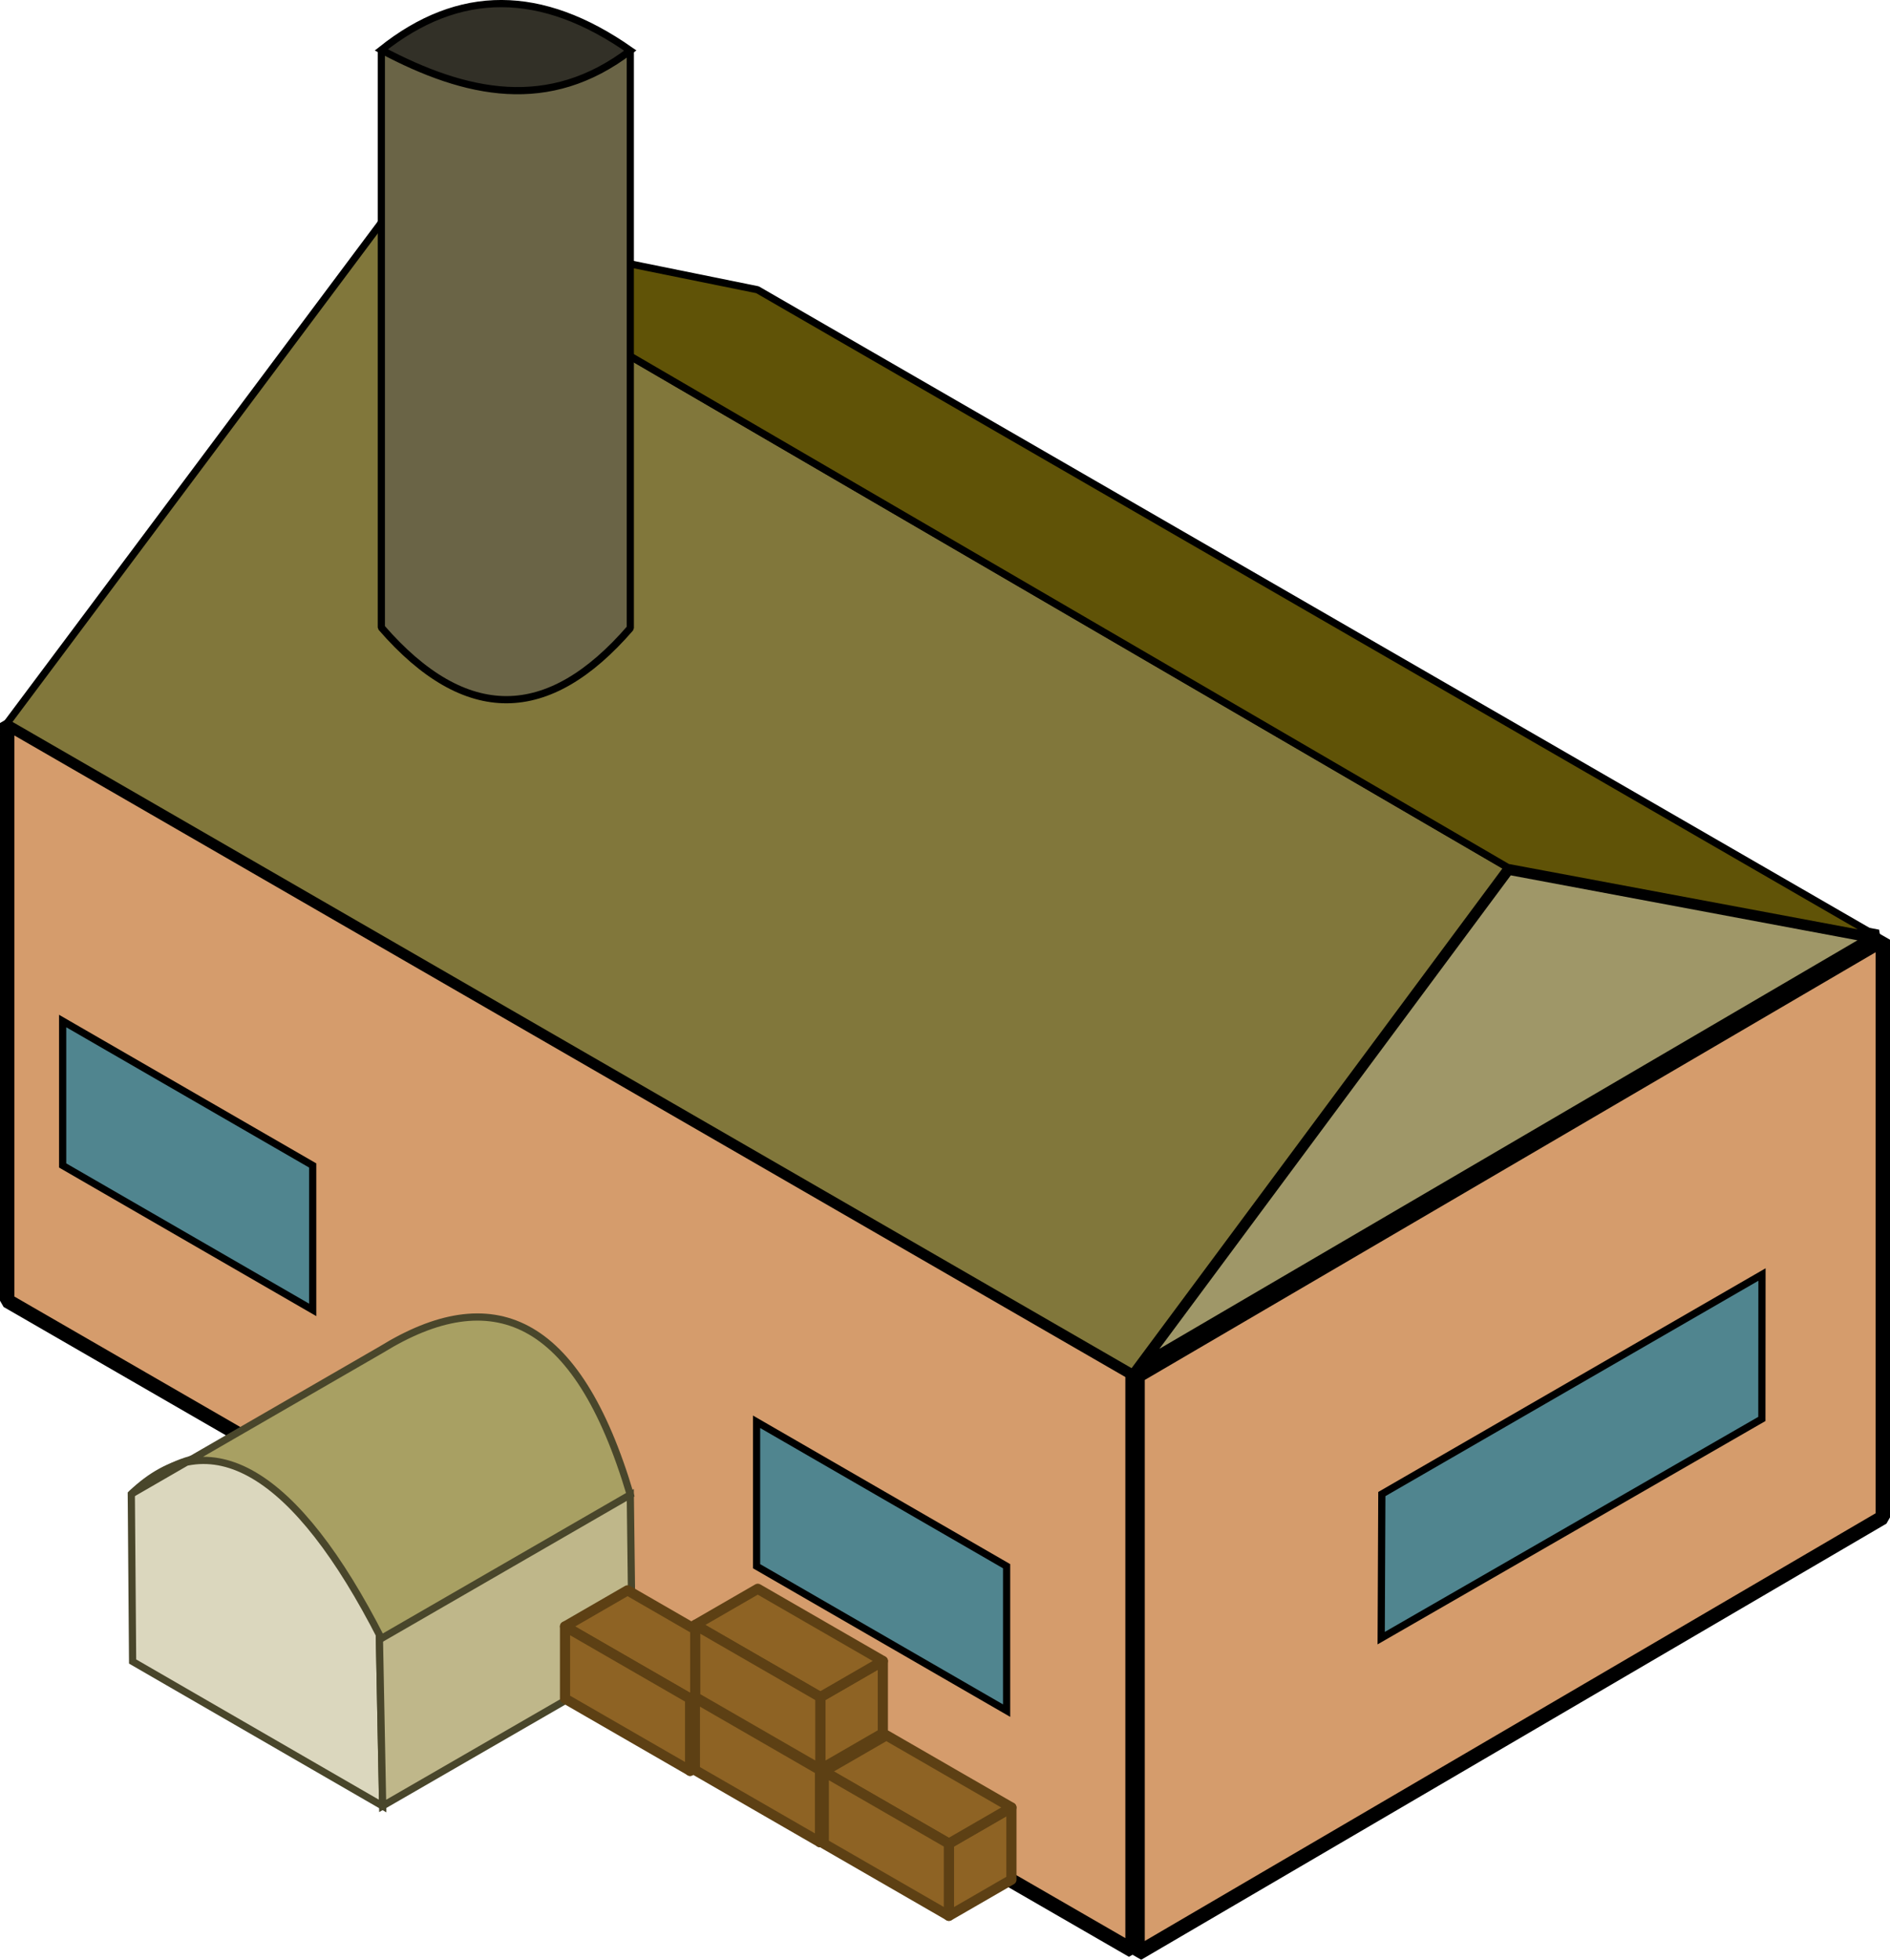 <?xml version="1.0" encoding="UTF-8" standalone="no"?>
<svg
   xmlns:dc="http://purl.org/dc/elements/1.1/"
   xmlns:cc="http://creativecommons.org/ns#"
   xmlns:rdf="http://www.w3.org/1999/02/22-rdf-syntax-ns#"
   xmlns:svg="http://www.w3.org/2000/svg"
   xmlns="http://www.w3.org/2000/svg"
   xmlns:sodipodi="http://sodipodi.sourceforge.net/DTD/sodipodi-0.dtd"
   xmlns:inkscape="http://www.inkscape.org/namespaces/inkscape"
   width="17.317mm"
   height="17.952mm"
   viewBox="0 0 17.317 17.952"
   version="1.1"
   id="svg1762"
   inkscape:version="1.0.2 (e86c870879, 2021-01-15, custom)"
   sodipodi:docname="kitchen.svg">
  <defs
     id="defs1756" />
  <sodipodi:namedview
     id="base"
     pagecolor="#ffffff"
     bordercolor="#666666"
     borderopacity="1.0"
     inkscape:pageopacity="0.0"
     inkscape:pageshadow="2"
     inkscape:zoom="0.35"
     inkscape:cx="-67.274043"
     inkscape:cy="813.92489"
     inkscape:document-units="mm"
     inkscape:current-layer="layer1"
     inkscape:document-rotation="0"
     showgrid="false"
     inkscape:window-width="902"
     inkscape:window-height="1021"
     inkscape:window-x="1004"
     inkscape:window-y="45"
     inkscape:window-maximized="0" />
  <g
     inkscape:label="Layer 1"
     inkscape:groupmode="layer"
     id="layer1"
     transform="translate(-123.633,67.184)">
    <g
       id="g1880"
       inkscape:label="kitchen"
       transform="translate(26.766,-271.328)">
      <path
         style="display:inline;fill:#d59c6c;fill-opacity:1;stroke:#000000;stroke-width:0.132;stroke-linecap:butt;stroke-linejoin:bevel;stroke-miterlimit:4;stroke-dasharray:none;stroke-opacity:1"
         d="m 107.244,222.012 3e-5,-5.292 -10.311,-5.953 -3e-5,5.292 z"
         id="path1868"
         sodipodi:nodetypes="ccccc" />
      <path
         style="display:inline;fill:#d59c6c;fill-opacity:1;stroke:#000000;stroke-width:0.132;stroke-linecap:butt;stroke-linejoin:bevel;stroke-miterlimit:4;stroke-dasharray:none;stroke-opacity:1"
         d="m 107.29,216.747 6.828,-3.995 v 5.292 l -6.828,3.995 z"
         id="path1870"
         sodipodi:nodetypes="ccccc" />
      <path
         style="font-variation-settings:normal;opacity:1;vector-effect:none;fill:#9f9768;fill-opacity:1;stroke:#000000;stroke-width:0.132;stroke-linecap:butt;stroke-linejoin:bevel;stroke-miterlimit:4;stroke-dasharray:none;stroke-dashoffset:0;stroke-opacity:1;stop-color:#000000;stop-opacity:1"
         d="m 107.244,216.72 3.437,-4.63 3.391,0.635 z"
         id="path1872"
         sodipodi:nodetypes="cccc" />
      <path
         style="fill:#81773b;fill-opacity:1;stroke:#000000;stroke-width:0.066;stroke-linecap:butt;stroke-linejoin:bevel;stroke-miterlimit:4;stroke-dasharray:none;stroke-opacity:1"
         d="m 107.244,216.72 -10.311,-5.953 3.483,-4.657 10.265,5.98 z"
         id="path1874"
         sodipodi:nodetypes="ccccc" />
      <path
         style="fill:#605307;fill-opacity:1;stroke:#000000;stroke-width:0.066;stroke-linecap:butt;stroke-linejoin:bevel;stroke-miterlimit:4;stroke-dasharray:none;stroke-opacity:1"
         d="m 110.681,212.09 3.391,0.635 -10.265,-5.927 -3.391,-0.688 z"
         id="path1876"
         sodipodi:nodetypes="ccccc" />
      <path
         style="mix-blend-mode:normal;fill:#dbd7be;fill-opacity:1;stroke:#49462b;stroke-width:0.066;stroke-linecap:butt;stroke-linejoin:miter;stroke-miterlimit:4;stroke-dasharray:none;stroke-opacity:1"
         d="m 98.082,219.364 -0.012,-1.534 c 0.926,-0.809 1.644,-0.11 2.269,1.103 l 0.034,1.755 z"
         id="path1882"
         sodipodi:nodetypes="ccccc" />
      <path
         style="font-variation-settings:normal;opacity:1;vector-effect:none;fill:#bfb78a;fill-opacity:1;stroke:#49462b;stroke-width:0.066;stroke-linecap:butt;stroke-linejoin:miter;stroke-miterlimit:4;stroke-dasharray:none;stroke-dashoffset:0;stroke-opacity:1;stop-color:#000000;stop-opacity:1"
         d="m 100.373,220.687 2.288,-1.321 -0.019,-1.53 -2.303,1.096 z"
         id="path1929"
         sodipodi:nodetypes="ccccc" />
      <path
         style="font-variation-settings:normal;opacity:1;vector-effect:none;fill:#a8a063;fill-opacity:1;stroke:#49462b;stroke-width:0.066;stroke-linecap:butt;stroke-linejoin:miter;stroke-miterlimit:4;stroke-dasharray:none;stroke-dashoffset:0;stroke-opacity:1;stop-color:#000000;stop-opacity:1"
         d="m 100.361,219.153 2.281,-1.317 c -0.489,-1.647 -1.273,-1.95 -2.281,-1.329 l -2.291,1.323 c 0.72,-0.692 1.512,-0.205 2.291,1.323 z"
         id="path1937"
         sodipodi:nodetypes="ccccc" />
      <path
         style="fill:#6a6446;fill-opacity:1;stroke:#000000;stroke-width:0.066;stroke-linecap:round;stroke-linejoin:bevel;stroke-miterlimit:4;stroke-dasharray:none;stroke-opacity:1"
         d="m 100.361,209.892 v -5.292 c 2.281,-0.006 0,0 2.281,0.006 v 5.292 c -0.748,0.865 -1.508,0.885 -2.281,-0.006 z"
         id="path2015"
         sodipodi:nodetypes="ccccc" />
      <path
         style="fill:#50858f;fill-opacity:1;stroke:#000000;stroke-width:0.066;stroke-linecap:butt;stroke-linejoin:miter;stroke-miterlimit:4;stroke-dasharray:none;stroke-opacity:1"
         d="m 113.01,217.142 -3.488,2.008 0.006,-1.32 3.483,-2.011 z"
         id="path2009"
         sodipodi:nodetypes="ccccc" />
      <path
         style="fill:#50858f;fill-opacity:1;stroke:#000000;stroke-width:0.066;stroke-linecap:butt;stroke-linejoin:miter;stroke-miterlimit:4;stroke-dasharray:none;stroke-opacity:1"
         d="m 99.732,216.143 -2.291,-1.323 v -1.323 l 2.291,1.323 z"
         id="path2007" />
      <path
         style="fill:#50858f;fill-opacity:1;stroke:#000000;stroke-width:0.066;stroke-linecap:butt;stroke-linejoin:miter;stroke-miterlimit:4;stroke-dasharray:none;stroke-opacity:1"
         d="m 106.09,219.814 -2.291,-1.323 v -1.323 l 2.291,1.323 z"
         id="path2005" />
      <path
         style="display:inline;fill:#323027;fill-opacity:1;stroke:#000000;stroke-width:0.066;stroke-linecap:butt;stroke-linejoin:miter;stroke-miterlimit:4;stroke-dasharray:none;stroke-opacity:1"
         d="m 100.361,204.601 c 0.778,0.413 1.537,0.574 2.281,0.006 -0.815,-0.571 -1.569,-0.574 -2.281,-0.006 z"
         id="path2017"
         sodipodi:nodetypes="ccc"
         inkscape:label="path2017" />
      <g
         id="g4444"
         transform="translate(-1.19,-0.654)">
        <path
           style="font-variation-settings:normal;opacity:1;vector-effect:none;fill:#8e6324;fill-opacity:1;stroke:#5d4014;stroke-width:0.093;stroke-linecap:butt;stroke-linejoin:round;stroke-miterlimit:4;stroke-dasharray:none;stroke-dashoffset:0;stroke-opacity:1;stop-color:#000000;stop-opacity:1"
           d="m 104.953,220.689 v -0.661 l -0.573,0.331 v 0.661 z"
           id="path4438" />
        <path
           style="font-variation-settings:normal;opacity:1;vector-effect:none;fill:#8e6324;fill-opacity:1;stroke:#5d4014;stroke-width:0.093;stroke-linecap:butt;stroke-linejoin:round;stroke-miterlimit:4;stroke-dasharray:none;stroke-dashoffset:0;stroke-opacity:1;stop-color:#000000;stop-opacity:1"
           d="m 104.953,220.027 -1.146,-0.661 -0.573,0.331 1.146,0.661 z"
           id="path4440" />
        <path
           style="font-variation-settings:normal;opacity:1;vector-effect:none;fill:#8e6324;fill-opacity:1;stroke:#5d4014;stroke-width:0.093;stroke-linecap:butt;stroke-linejoin:round;stroke-miterlimit:4;stroke-dasharray:none;stroke-dashoffset:0;stroke-opacity:1;stop-color:#000000;stop-opacity:1"
           d="m 104.38,220.358 v 0.661 l -1.146,-0.661 v -0.661 z"
           id="path4442" />
      </g>
      <g
         id="g4420">
        <path
           style="font-variation-settings:normal;opacity:1;vector-effect:none;fill:#8e6324;fill-opacity:1;stroke:#5d4014;stroke-width:0.093;stroke-linecap:butt;stroke-linejoin:round;stroke-miterlimit:4;stroke-dasharray:none;stroke-dashoffset:0;stroke-opacity:1;stop-color:#000000;stop-opacity:1"
           d="m 104.953,220.689 v -0.661 l -0.573,0.331 v 0.661 z"
           id="path4393" />
        <path
           style="font-variation-settings:normal;opacity:1;vector-effect:none;fill:#8e6324;fill-opacity:1;stroke:#5d4014;stroke-width:0.093;stroke-linecap:butt;stroke-linejoin:round;stroke-miterlimit:4;stroke-dasharray:none;stroke-dashoffset:0;stroke-opacity:1;stop-color:#000000;stop-opacity:1"
           d="m 104.953,220.027 -1.146,-0.661 -0.573,0.331 1.146,0.661 z"
           id="path4401" />
        <path
           style="font-variation-settings:normal;opacity:1;vector-effect:none;fill:#8e6324;fill-opacity:1;stroke:#5d4014;stroke-width:0.093;stroke-linecap:butt;stroke-linejoin:round;stroke-miterlimit:4;stroke-dasharray:none;stroke-dashoffset:0;stroke-opacity:1;stop-color:#000000;stop-opacity:1"
           d="m 104.38,220.358 v 0.661 l -1.146,-0.661 v -0.661 z"
           id="path4409" />
      </g>
      <g
         id="g4428"
         transform="translate(0.003,-0.668)">
        <path
           style="font-variation-settings:normal;opacity:1;vector-effect:none;fill:#8e6324;fill-opacity:1;stroke:#5d4014;stroke-width:0.093;stroke-linecap:butt;stroke-linejoin:round;stroke-miterlimit:4;stroke-dasharray:none;stroke-dashoffset:0;stroke-opacity:1;stop-color:#000000;stop-opacity:1"
           d="m 104.953,220.689 v -0.661 l -0.573,0.331 v 0.661 z"
           id="path4422" />
        <path
           style="font-variation-settings:normal;opacity:1;vector-effect:none;fill:#8e6324;fill-opacity:1;stroke:#5d4014;stroke-width:0.093;stroke-linecap:butt;stroke-linejoin:round;stroke-miterlimit:4;stroke-dasharray:none;stroke-dashoffset:0;stroke-opacity:1;stop-color:#000000;stop-opacity:1"
           d="m 104.953,220.027 -1.146,-0.661 -0.573,0.331 1.146,0.661 z"
           id="path4424" />
        <path
           style="font-variation-settings:normal;opacity:1;vector-effect:none;fill:#8e6324;fill-opacity:1;stroke:#5d4014;stroke-width:0.093;stroke-linecap:butt;stroke-linejoin:round;stroke-miterlimit:4;stroke-dasharray:none;stroke-dashoffset:0;stroke-opacity:1;stop-color:#000000;stop-opacity:1"
           d="m 104.38,220.358 v 0.661 l -1.146,-0.661 v -0.661 z"
           id="path4426" />
      </g>
      <g
         id="g4436"
         transform="translate(1.181,0.674)">
        <path
           style="font-variation-settings:normal;opacity:1;vector-effect:none;fill:#8e6324;fill-opacity:1;stroke:#5d4014;stroke-width:0.093;stroke-linecap:butt;stroke-linejoin:round;stroke-miterlimit:4;stroke-dasharray:none;stroke-dashoffset:0;stroke-opacity:1;stop-color:#000000;stop-opacity:1"
           d="m 104.953,220.689 v -0.661 l -0.573,0.331 v 0.661 z"
           id="path4430" />
        <path
           style="font-variation-settings:normal;opacity:1;vector-effect:none;fill:#8e6324;fill-opacity:1;stroke:#5d4014;stroke-width:0.093;stroke-linecap:butt;stroke-linejoin:round;stroke-miterlimit:4;stroke-dasharray:none;stroke-dashoffset:0;stroke-opacity:1;stop-color:#000000;stop-opacity:1"
           d="m 104.953,220.027 -1.146,-0.661 -0.573,0.331 1.146,0.661 z"
           id="path4432" />
        <path
           style="font-variation-settings:normal;opacity:1;vector-effect:none;fill:#8e6324;fill-opacity:1;stroke:#5d4014;stroke-width:0.093;stroke-linecap:butt;stroke-linejoin:round;stroke-miterlimit:4;stroke-dasharray:none;stroke-dashoffset:0;stroke-opacity:1;stop-color:#000000;stop-opacity:1"
           d="m 104.38,220.358 v 0.661 l -1.146,-0.661 v -0.661 z"
           id="path4434" />
      </g>
    </g>
  </g>
</svg>
